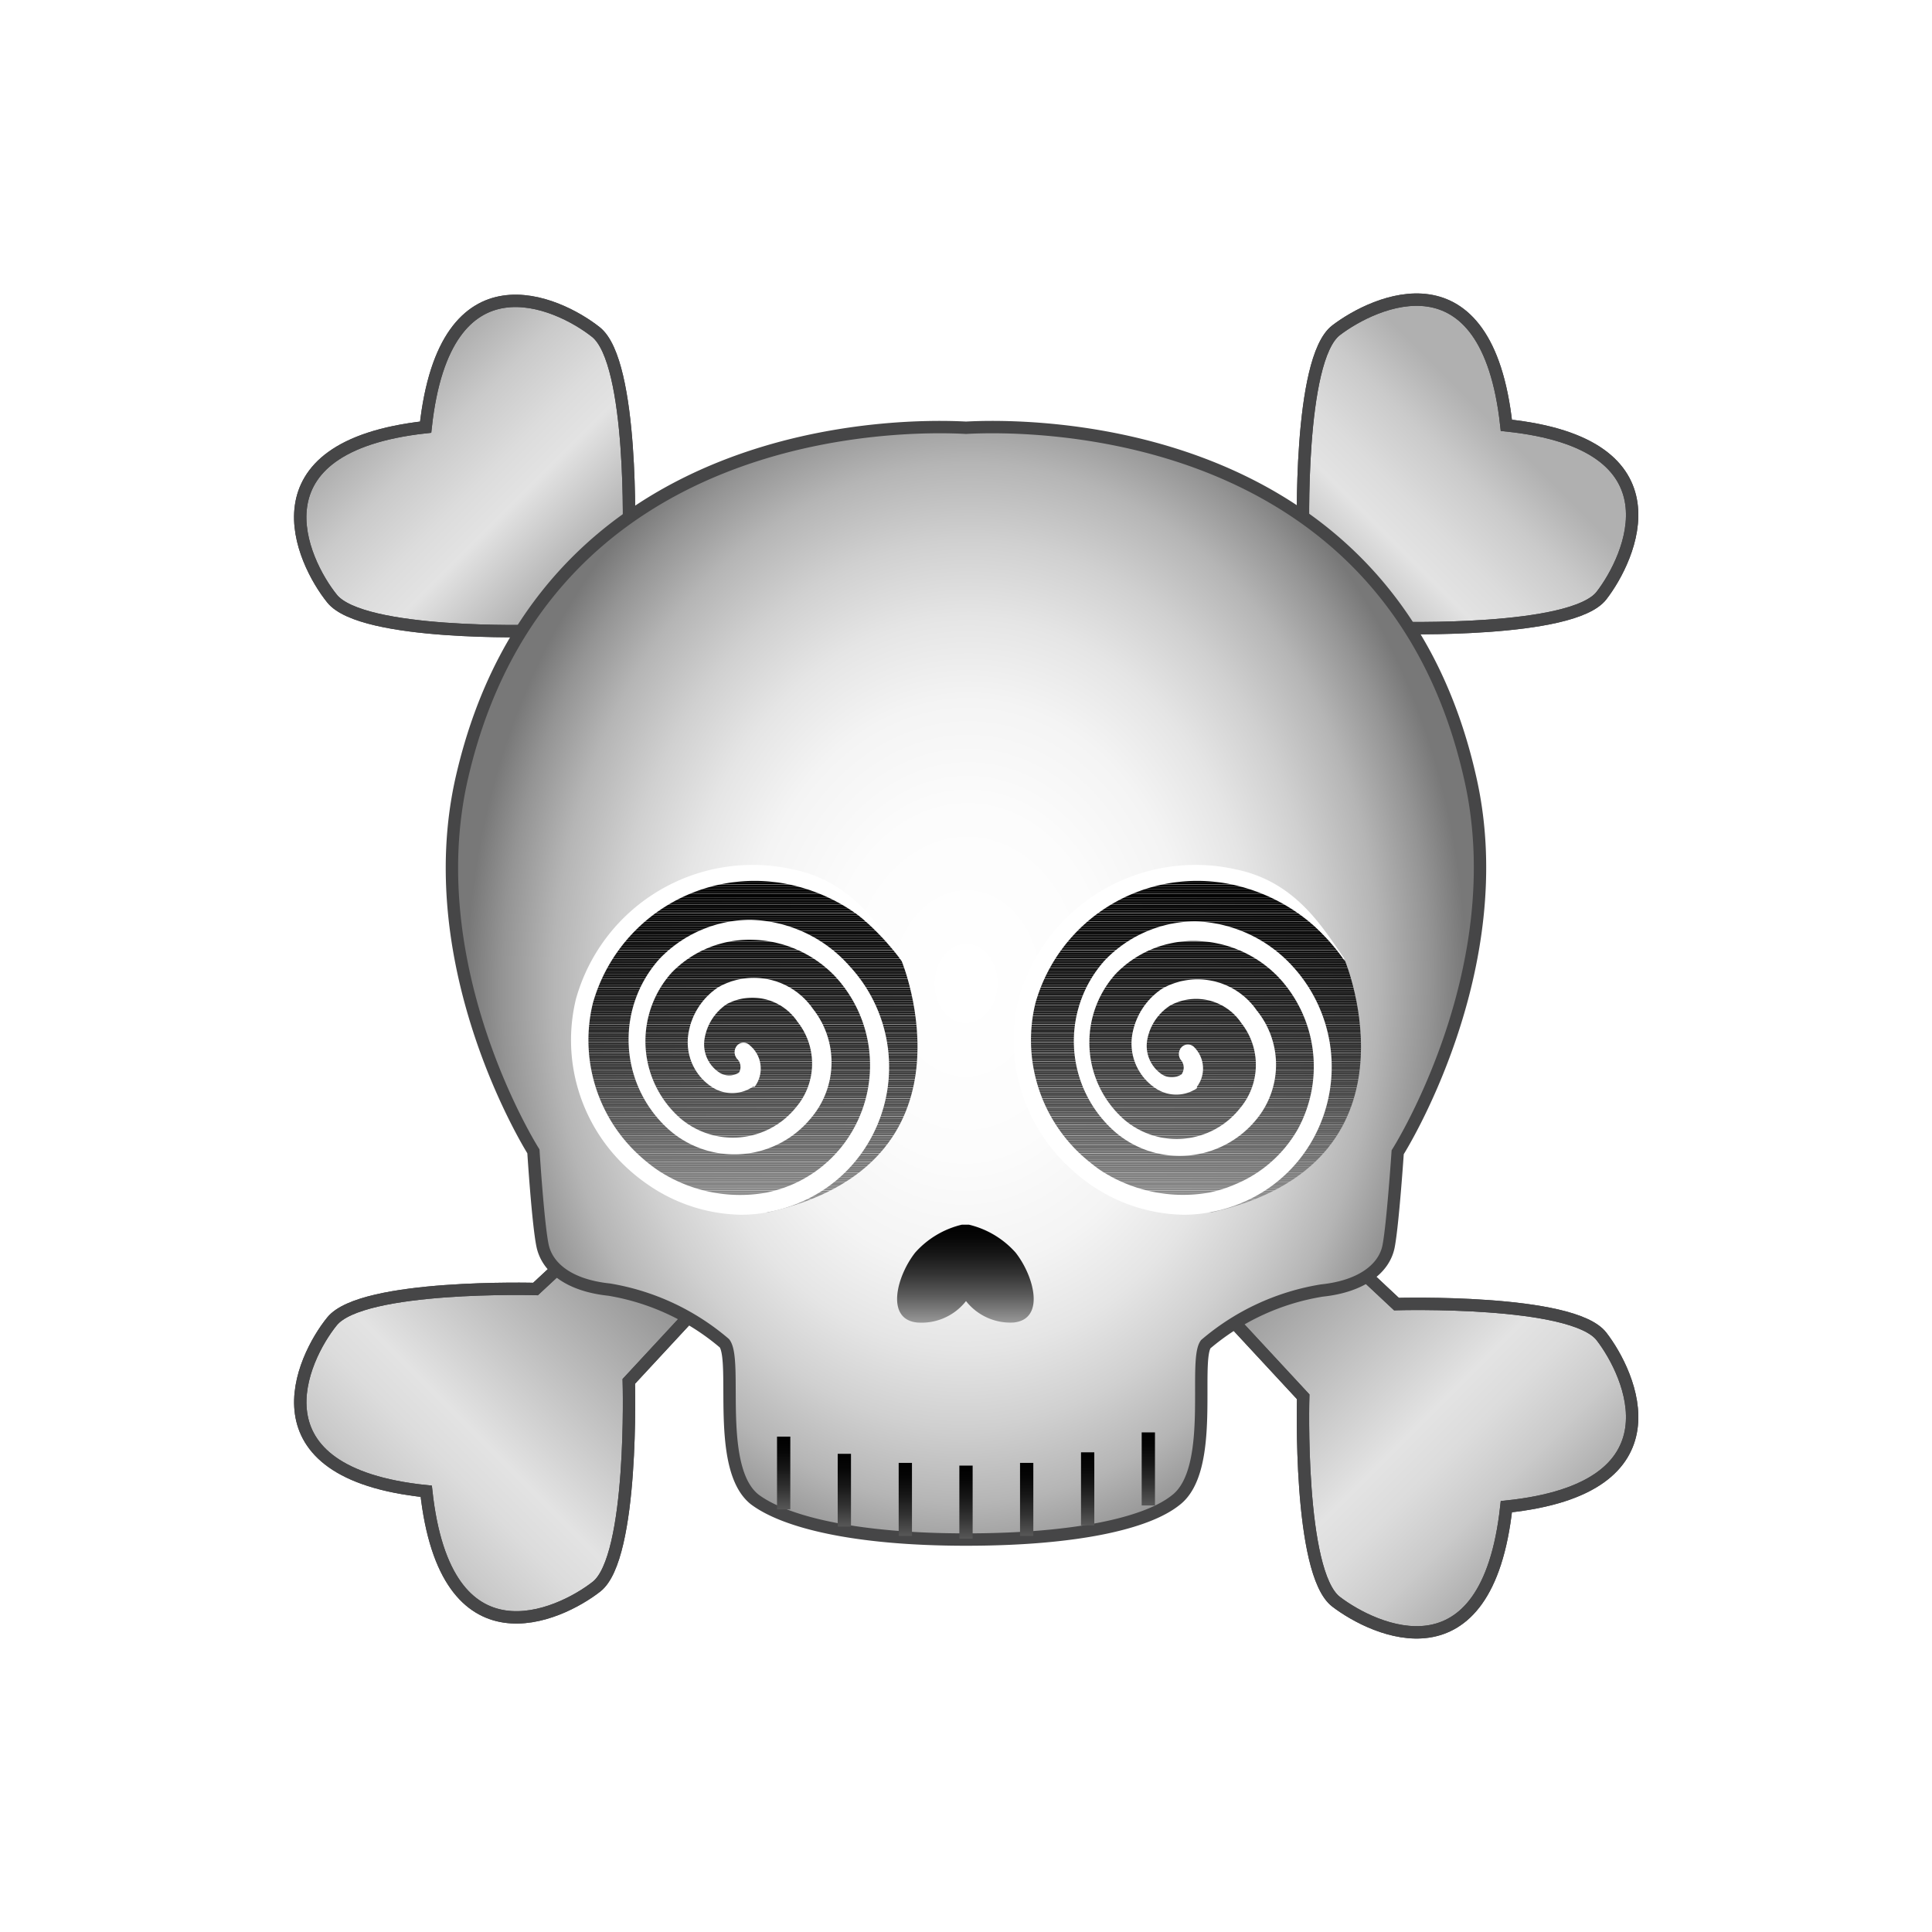 <svg xmlns="http://www.w3.org/2000/svg" xmlns:xlink="http://www.w3.org/1999/xlink" viewBox="0 0 64 64">
  <defs>
    <linearGradient id="a" x1="750.91" y1="342.41" x2="750.91" y2="356.57" gradientTransform="matrix(-0.71, -0.71, -0.71, 0.71, 796.11, 329.35)" gradientUnits="userSpaceOnUse">
      <stop offset="0.01" stop-color="#8a8a8a"/>
      <stop offset="0.61" stop-color="#e3e3e3"/>
      <stop offset="0.71" stop-color="#dcdcdc"/>
      <stop offset="0.85" stop-color="#cacaca"/>
      <stop offset="0.98" stop-color="#b0b0b0"/>
    </linearGradient>
    <linearGradient id="b" x1="95.75" y1="-388.19" x2="95.75" y2="-374.03" gradientTransform="matrix(0.71, 0.71, 0.71, -0.71, 247.77, -319.19)" gradientUnits="userSpaceOnUse">
      <stop offset="0.01" stop-color="#8a8a8a"/>
      <stop offset="0.27" stop-color="#909090"/>
      <stop offset="0.62" stop-color="#e3e3e3"/>
      <stop offset="0.71" stop-color="#dcdcdc"/>
      <stop offset="0.85" stop-color="#cacaca"/>
      <stop offset="0.98" stop-color="#b0b0b0"/>
    </linearGradient>
    <linearGradient id="c" x1="81.7" y1="-326.09" x2="81.7" y2="-311.93" gradientTransform="translate(213.79 329.35) rotate(-45)" xlink:href="#a"/>
    <linearGradient id="d" x1="764.67" y1="280.6" x2="764.67" y2="294.76" gradientTransform="translate(762.13 -319.19) rotate(135)" xlink:href="#b"/>
    <radialGradient id="e" cx="32" cy="32.56" r="16.89" gradientTransform="translate(0.79 -9.05) rotate(1.09) scale(1 1.26)" gradientUnits="userSpaceOnUse">
      <stop offset="0.02" stop-color="#fff"/>
      <stop offset="0.27" stop-color="#fcfcfc"/>
      <stop offset="0.44" stop-color="#f4f4f4"/>
      <stop offset="0.57" stop-color="#e5e5e5"/>
      <stop offset="0.69" stop-color="#d0d0d0"/>
      <stop offset="0.81" stop-color="#b5b5b5"/>
      <stop offset="0.91" stop-color="#949494"/>
      <stop offset="0.98" stop-color="#787878"/>
    </radialGradient>
    <linearGradient id="f" x1="32" y1="43.82" x2="32" y2="40.52" gradientUnits="userSpaceOnUse">
      <stop offset="0" stop-color="#999"/>
      <stop offset="0.06" stop-color="#8b8b8b"/>
      <stop offset="0.28" stop-color="#5a5a5a"/>
      <stop offset="0.49" stop-color="#333"/>
      <stop offset="0.69" stop-color="#171717"/>
      <stop offset="0.86" stop-color="#060606"/>
      <stop offset="0.98"/>
    </linearGradient>
    <linearGradient id="g" x1="32" y1="50.97" x2="32" y2="48.55" gradientUnits="userSpaceOnUse">
      <stop offset="0" stop-color="#575757"/>
      <stop offset="0.28" stop-color="#333"/>
      <stop offset="0.56" stop-color="#171717"/>
      <stop offset="0.8" stop-color="#060606"/>
      <stop offset="0.98"/>
    </linearGradient>
    <linearGradient id="h" x1="34.01" y1="50.88" x2="34.01" y2="48.46" xlink:href="#g"/>
    <linearGradient id="i" x1="29.99" y1="50.88" x2="29.99" y2="48.46" xlink:href="#g"/>
    <linearGradient id="j" x1="27.97" y1="50.57" x2="27.97" y2="48.16" xlink:href="#g"/>
    <linearGradient id="k" x1="25.96" y1="50" x2="25.96" y2="47.59" xlink:href="#g"/>
    <linearGradient id="l" x1="36.03" y1="50.53" x2="36.03" y2="48.11" xlink:href="#g"/>
    <linearGradient id="m" x1="38.04" y1="49.87" x2="38.04" y2="47.45" xlink:href="#g"/>
    <clipPath id="n">
      <path d="M19.47,36.13S18,31.59,23,29.35c3.95-1.79,6.87,2.49,6.87,2.49s2.77,6.7-4.43,8.32A7.22,7.22,0,0,1,19.47,36.13Z" fill="none"/>
    </clipPath>
    <clipPath id="o">
      <path d="M34.13,36.13s-1.45-4.54,3.56-6.78c4-1.79,6.87,2.49,6.87,2.49s2.77,6.7-4.42,8.32A7.22,7.22,0,0,1,34.13,36.13Z" fill="none"/>
    </clipPath>
  </defs>
  <g>
    <path d="M17.74,42.7l3.42-3.18,1.37.82.16-.17.24.41.41.24-.17.15L24,42.34l-3.17,3.42s.17,5.83-1.07,6.8-5,2.72-5.64-3.16C8.22,48.79,10,45,11,43.77S17.74,42.7,17.74,42.7Z" stroke="#464647" stroke-miterlimit="10" stroke-width="0.41" fill="url(#a)"/>
    <path d="M46.26,20.8,42.84,24l-1.37-.81-.16.17-.24-.41-.41-.24.17-.16L40,21.15l3.17-3.42S43,11.9,44.26,10.94s5-2.72,5.64,3.15c5.88.61,4.11,4.4,3.15,5.64S46.26,20.8,46.26,20.8Z" stroke="#464647" stroke-miterlimit="10" stroke-width="0.41" fill="url(#b)"/>
    <path d="M46.26,43.2,42.84,40l-1.37.81-.16-.17-.24.41-.41.24.17.16L40,42.85l3.17,3.42S43,52.1,44.26,53.06s5,2.72,5.64-3.15c5.88-.61,4.11-4.4,3.15-5.64S46.26,43.2,46.26,43.2Z" stroke="#464647" stroke-miterlimit="10" stroke-width="0.41" fill="url(#c)"/>
    <path d="M17.74,20.9l3.42,3.17,1.37-.82.16.17.24-.4.41-.25-.17-.15L24,21.25l-3.17-3.42S21,12,19.74,11s-5-2.73-5.64,3.15C8.22,14.8,10,18.59,11,19.83S17.74,20.9,17.74,20.9Z" stroke="#464647" stroke-miterlimit="10" stroke-width="0.41" fill="url(#d)"/>
  </g>
  <g>
    <path d="M17.74,42.7l3.42-3.18,1.37.82.16-.17.24.41.41.24-.17.15L24,42.34l-3.17,3.42s.17,5.83-1.07,6.8-5,2.72-5.64-3.16C8.22,48.79,10,45,11,43.77S17.74,42.7,17.74,42.7Z" fill="none" stroke="#464647" stroke-miterlimit="10" stroke-width="0.41"/>
    <path d="M46.26,20.8,42.84,24l-1.37-.81-.16.17-.24-.41-.41-.24.17-.16L40,21.15l3.17-3.42S43,11.9,44.26,10.94s5-2.72,5.64,3.15c5.88.61,4.11,4.4,3.15,5.64S46.26,20.8,46.26,20.8Z" fill="none" stroke="#464647" stroke-miterlimit="10" stroke-width="0.41"/>
    <path d="M46.26,43.2,42.84,40l-1.37.81-.16-.17-.24.41-.41.24.17.16L40,42.85l3.17,3.42S43,52.1,44.26,53.06s5,2.72,5.64-3.15c5.88-.61,4.11-4.4,3.15-5.64S46.26,43.2,46.26,43.2Z" fill="none" stroke="#464647" stroke-miterlimit="10" stroke-width="0.41"/>
    <path d="M17.74,20.9l3.42,3.17,1.37-.82.16.17.24-.4.41-.25-.17-.15L24,21.25l-3.17-3.42S21,12,19.74,11s-5-2.73-5.64,3.15C8.22,14.8,10,18.59,11,19.83S17.74,20.9,17.74,20.9Z" fill="none" stroke="#464647" stroke-miterlimit="10" stroke-width="0.41"/>
  </g>
  <path d="M48.69,25.72C46,13.91,34,14.06,32,14.17c-2-.11-13.95-.26-16.69,11.55-1.48,6.36,2.36,12.42,2.36,12.42s.15,2.37.3,3.11.88,1.33,2.21,1.47A7.86,7.86,0,0,1,24,44.5c.44.59-.3,4.14,1,5.17C26,50.42,28.33,51,32,51s6-.55,6.94-1.3c1.33-1,.59-4.58,1-5.17a7.86,7.86,0,0,1,3.85-1.78c1.33-.14,2.07-.74,2.21-1.47s.3-3.11.3-3.11S50.17,32.08,48.69,25.72Z" stroke="#464647" stroke-miterlimit="10" stroke-width="0.41" fill="url(#e)"/>
  <path d="M33.64,41.49a3,3,0,0,0-1.54-.92s0,0,0,0l-.12,0-.12,0s0,0,0,0a3,3,0,0,0-1.54.92c-.61.77-1,2.21.06,2.32A1.87,1.87,0,0,0,32,43.1a1.87,1.87,0,0,0,1.58.71C34.64,43.7,34.25,42.26,33.64,41.49Z" fill="url(#f)"/>
  <g>
    <line x1="32" y1="48.55" x2="32" y2="50.97" fill="none" stroke-miterlimit="10" stroke-width="0.44" stroke="url(#g)"/>
    <line x1="34.01" y1="48.46" x2="34.01" y2="50.88" fill="none" stroke-miterlimit="10" stroke-width="0.44" stroke="url(#h)"/>
    <line x1="29.99" y1="48.46" x2="29.99" y2="50.88" fill="none" stroke-miterlimit="10" stroke-width="0.44" stroke="url(#i)"/>
    <line x1="27.97" y1="48.16" x2="27.97" y2="50.57" fill="none" stroke-miterlimit="10" stroke-width="0.44" stroke="url(#j)"/>
    <line x1="25.96" y1="47.59" x2="25.96" y2="50" fill="none" stroke-miterlimit="10" stroke-width="0.44" stroke="url(#k)"/>
    <line x1="36.03" y1="48.11" x2="36.03" y2="50.53" fill="none" stroke-miterlimit="10" stroke-width="0.44" stroke="url(#l)"/>
    <line x1="38.04" y1="47.45" x2="38.04" y2="49.87" fill="none" stroke-miterlimit="10" stroke-width="0.44" stroke="url(#m)"/>
  </g>
  <g clip-path="url(#n)">
    <rect x="18.01" y="40.09" width="14.66" height="0.07" fill="#999"/>
    <rect x="18.01" y="40.01" width="14.66" height="0.07" fill="#979797"/>
    <rect x="18.01" y="39.94" width="14.66" height="0.07" fill="#969696"/>
    <rect x="18.01" y="39.87" width="14.66" height="0.07" fill="#949494"/>
    <rect x="18.01" y="39.8" width="14.66" height="0.07" fill="#939393"/>
    <rect x="18.01" y="39.73" width="14.66" height="0.07" fill="#919191"/>
    <rect x="18.01" y="39.65" width="14.66" height="0.07" fill="#8f8f8f"/>
    <rect x="18.01" y="39.58" width="14.66" height="0.07" fill="#8e8e8e"/>
    <rect x="18.01" y="39.51" width="14.66" height="0.07" fill="#8c8c8c"/>
    <rect x="18.01" y="39.44" width="14.66" height="0.07" fill="#8b8b8b"/>
    <rect x="18.01" y="39.36" width="14.66" height="0.07" fill="#898989"/>
    <rect x="18.01" y="39.29" width="14.66" height="0.07" fill="#888"/>
    <rect x="18.01" y="39.22" width="14.66" height="0.07" fill="#868686"/>
    <rect x="18.01" y="39.15" width="14.66" height="0.07" fill="#858585"/>
    <rect x="18.01" y="39.07" width="14.66" height="0.07" fill="#838383"/>
    <rect x="18.01" y="39" width="14.66" height="0.07" fill="#828282"/>
    <rect x="18.01" y="38.93" width="14.66" height="0.07" fill="gray"/>
    <rect x="18.01" y="38.86" width="14.66" height="0.07" fill="#7f7f7f"/>
    <rect x="18.01" y="38.78" width="14.66" height="0.07" fill="#7d7d7d"/>
    <rect x="18.01" y="38.71" width="14.66" height="0.07" fill="#7c7c7c"/>
    <rect x="18.01" y="38.64" width="14.66" height="0.07" fill="#7a7a7a"/>
    <rect x="18.01" y="38.57" width="14.66" height="0.07" fill="#797979"/>
    <rect x="18.01" y="38.5" width="14.66" height="0.07" fill="#777"/>
    <rect x="18.01" y="38.42" width="14.66" height="0.07" fill="#767676"/>
    <rect x="18.01" y="38.35" width="14.66" height="0.07" fill="#747474"/>
    <rect x="18.01" y="38.28" width="14.66" height="0.07" fill="#737373"/>
    <rect x="18.01" y="38.21" width="14.66" height="0.07" fill="#717171"/>
    <rect x="18.01" y="38.13" width="14.66" height="0.07" fill="#707070"/>
    <rect x="18.01" y="38.06" width="14.66" height="0.07" fill="#6f6f6f"/>
    <rect x="18.01" y="37.99" width="14.66" height="0.07" fill="#6d6d6d"/>
    <rect x="18.01" y="37.92" width="14.66" height="0.07" fill="#6c6c6c"/>
    <rect x="18.01" y="37.84" width="14.66" height="0.07" fill="#6b6b6b"/>
    <rect x="18.01" y="37.77" width="14.66" height="0.07" fill="#696969"/>
    <rect x="18.01" y="37.7" width="14.66" height="0.07" fill="#686868"/>
    <rect x="18.01" y="37.63" width="14.66" height="0.07" fill="#676767"/>
    <rect x="18.01" y="37.55" width="14.66" height="0.07" fill="#656565"/>
    <rect x="18.01" y="37.48" width="14.66" height="0.07" fill="#646464"/>
    <rect x="18.01" y="37.41" width="14.66" height="0.07" fill="#626262"/>
    <rect x="18.01" y="37.34" width="14.66" height="0.07" fill="#616161"/>
    <rect x="18.01" y="37.27" width="14.66" height="0.07" fill="#606060"/>
    <rect x="18.01" y="37.19" width="14.66" height="0.07" fill="#5e5e5e"/>
    <rect x="18.01" y="37.12" width="14.66" height="0.07" fill="#5d5d5d"/>
    <rect x="18.01" y="37.05" width="14.66" height="0.07" fill="#5b5b5b"/>
    <rect x="18.01" y="36.98" width="14.66" height="0.07" fill="#5a5a5a"/>
    <rect x="18.01" y="36.9" width="14.66" height="0.07" fill="#595959"/>
    <rect x="18.01" y="36.83" width="14.66" height="0.07" fill="#585858"/>
    <rect x="18.01" y="36.76" width="14.66" height="0.07" fill="#565656"/>
    <rect x="18.01" y="36.69" width="14.66" height="0.07" fill="#555"/>
    <rect x="18.01" y="36.61" width="14.66" height="0.07" fill="#545454"/>
    <rect x="18.01" y="36.54" width="14.66" height="0.07" fill="#525252"/>
    <rect x="18.01" y="36.47" width="14.66" height="0.07" fill="#515151"/>
    <rect x="18.01" y="36.4" width="14.66" height="0.07" fill="#505050"/>
    <rect x="18.01" y="36.32" width="14.66" height="0.07" fill="#4f4f4f"/>
    <rect x="18.01" y="36.25" width="14.66" height="0.07" fill="#4e4e4e"/>
    <rect x="18.01" y="36.18" width="14.66" height="0.07" fill="#4d4d4d"/>
    <rect x="18.01" y="36.11" width="14.66" height="0.07" fill="#4b4b4b"/>
    <rect x="18.01" y="36.04" width="14.66" height="0.07" fill="#4a4a4a"/>
    <rect x="18.01" y="35.96" width="14.66" height="0.07" fill="#494949"/>
    <rect x="18.01" y="35.89" width="14.66" height="0.07" fill="#474747"/>
    <rect x="18.01" y="35.82" width="14.66" height="0.07" fill="#464646"/>
    <rect x="18.01" y="35.75" width="14.66" height="0.07" fill="#454545"/>
    <rect x="18.01" y="35.67" width="14.66" height="0.07" fill="#444"/>
    <rect x="18.01" y="35.6" width="14.66" height="0.07" fill="#424242"/>
    <rect x="18.01" y="35.53" width="14.66" height="0.07" fill="#414141"/>
    <rect x="18.01" y="35.46" width="14.66" height="0.07" fill="#404040"/>
    <rect x="18.01" y="35.38" width="14.66" height="0.07" fill="#3f3f3f"/>
    <rect x="18.01" y="35.31" width="14.66" height="0.07" fill="#3e3e3e"/>
    <rect x="18.01" y="35.24" width="14.66" height="0.07" fill="#3d3d3d"/>
    <rect x="18.01" y="35.17" width="14.66" height="0.07" fill="#3b3b3b"/>
    <rect x="18.01" y="35.09" width="14.66" height="0.07" fill="#3a3a3a"/>
    <rect x="18.01" y="35.02" width="14.66" height="0.07" fill="#393939"/>
    <rect x="18.01" y="34.95" width="14.66" height="0.07" fill="#383838"/>
    <rect x="18.01" y="34.88" width="14.66" height="0.07" fill="#373737"/>
    <rect x="18.01" y="34.8" width="14.66" height="0.07" fill="#363636"/>
    <rect x="18.01" y="34.73" width="14.66" height="0.07" fill="#353535"/>
    <rect x="18.01" y="34.66" width="14.66" height="0.07" fill="#343434"/>
    <rect x="18.01" y="34.59" width="14.66" height="0.07" fill="#333"/>
    <rect x="18.01" y="34.52" width="14.66" height="0.07" fill="#323232"/>
    <rect x="18.01" y="34.44" width="14.66" height="0.07" fill="#313131"/>
    <rect x="18.01" y="34.37" width="14.66" height="0.07" fill="#303030"/>
    <rect x="18.01" y="34.3" width="14.66" height="0.07" fill="#2f2f2f"/>
    <rect x="18.01" y="34.23" width="14.66" height="0.07" fill="#2d2d2d"/>
    <rect x="18.01" y="34.15" width="14.66" height="0.07" fill="#2c2c2c"/>
    <rect x="18.01" y="34.08" width="14.66" height="0.07" fill="#2b2b2b"/>
    <rect x="18.01" y="34.01" width="14.66" height="0.07" fill="#2a2a2a"/>
    <rect x="18.01" y="33.94" width="14.66" height="0.07" fill="#292929"/>
    <rect x="18.01" y="33.86" width="14.66" height="0.07" fill="#282828"/>
    <rect x="18.01" y="33.79" width="14.66" height="0.07" fill="#272727"/>
    <rect x="18.01" y="33.72" width="14.66" height="0.07" fill="#262626"/>
    <rect x="18.01" y="33.65" width="14.66" height="0.07" fill="#252525"/>
    <rect x="18.01" y="33.57" width="14.66" height="0.07" fill="#242424"/>
    <rect x="18.01" y="33.5" width="14.66" height="0.07" fill="#232323"/>
    <rect x="18.01" y="33.43" width="14.66" height="0.07" fill="#222"/>
    <rect x="18.01" y="33.36" width="14.66" height="0.07" fill="#222"/>
    <rect x="18.01" y="33.29" width="14.66" height="0.07" fill="#212121"/>
    <rect x="18.01" y="33.21" width="14.66" height="0.07" fill="#202020"/>
    <rect x="18.01" y="33.14" width="14.66" height="0.07" fill="#1f1f1f"/>
    <rect x="18.01" y="33.07" width="14.66" height="0.07" fill="#1e1e1e"/>
    <rect x="18.01" y="33" width="14.66" height="0.07" fill="#1d1d1d"/>
    <rect x="18.01" y="32.92" width="14.66" height="0.07" fill="#1d1d1d"/>
    <rect x="18.01" y="32.85" width="14.66" height="0.07" fill="#1c1c1c"/>
    <rect x="18.01" y="32.78" width="14.66" height="0.07" fill="#1b1b1b"/>
    <rect x="18.01" y="32.71" width="14.66" height="0.07" fill="#1a1a1a"/>
    <rect x="18.01" y="32.63" width="14.66" height="0.07" fill="#1a1a1a"/>
    <rect x="18.01" y="32.56" width="14.66" height="0.07" fill="#191919"/>
    <rect x="18.01" y="32.49" width="14.66" height="0.07" fill="#181818"/>
    <rect x="18.01" y="32.42" width="14.66" height="0.07" fill="#181818"/>
    <rect x="18.01" y="32.34" width="14.66" height="0.07" fill="#171717"/>
    <rect x="18.01" y="32.27" width="14.66" height="0.07" fill="#171717"/>
    <rect x="18.01" y="32.2" width="14.66" height="0.07" fill="#161616"/>
    <rect x="18.01" y="32.13" width="14.66" height="0.07" fill="#161616"/>
    <rect x="18.01" y="32.06" width="14.66" height="0.07" fill="#151515"/>
    <rect x="18.01" y="31.98" width="14.66" height="0.07" fill="#151515"/>
    <rect x="18.01" y="31.91" width="14.66" height="0.07" fill="#141414"/>
    <rect x="18.01" y="31.84" width="14.66" height="0.07" fill="#141414"/>
    <rect x="18.01" y="31.77" width="14.66" height="0.07" fill="#131313"/>
    <rect x="18.01" y="31.69" width="14.66" height="0.07" fill="#131313"/>
    <rect x="18.01" y="31.62" width="14.66" height="0.07" fill="#121212"/>
    <rect x="18.01" y="31.55" width="14.66" height="0.07" fill="#121212"/>
    <rect x="18.01" y="31.48" width="14.66" height="0.07" fill="#111"/>
    <rect x="18.01" y="31.4" width="14.66" height="0.07" fill="#111"/>
    <rect x="18.01" y="31.33" width="14.66" height="0.07" fill="#101010"/>
    <rect x="18.01" y="31.26" width="14.66" height="0.07" fill="#101010"/>
    <rect x="18.01" y="31.19" width="14.66" height="0.07" fill="#0f0f0f"/>
    <rect x="18.01" y="31.11" width="14.66" height="0.07" fill="#0f0f0f"/>
    <rect x="18.01" y="31.04" width="14.66" height="0.07" fill="#0e0e0e"/>
    <rect x="18.01" y="30.97" width="14.66" height="0.07" fill="#0e0e0e"/>
    <rect x="18.01" y="30.9" width="14.66" height="0.07" fill="#0e0e0e"/>
    <rect x="18.01" y="30.83" width="14.66" height="0.07" fill="#0d0d0d"/>
    <rect x="18.01" y="30.75" width="14.66" height="0.07" fill="#0d0d0d"/>
    <rect x="18.01" y="30.68" width="14.66" height="0.07" fill="#0c0c0c"/>
    <rect x="18.01" y="30.61" width="14.66" height="0.07" fill="#0c0c0c"/>
    <rect x="18.01" y="30.54" width="14.66" height="0.07" fill="#0b0b0b"/>
    <rect x="18.01" y="30.46" width="14.66" height="0.07" fill="#0b0b0b"/>
    <rect x="18.01" y="30.39" width="14.66" height="0.07" fill="#0a0a0a"/>
    <rect x="18.01" y="30.32" width="14.66" height="0.07" fill="#0a0a0a"/>
    <rect x="18.01" y="30.25" width="14.66" height="0.07" fill="#090909"/>
    <rect x="18.01" y="30.17" width="14.66" height="0.07" fill="#090909"/>
    <rect x="18.01" y="30.1" width="14.66" height="0.07" fill="#080808"/>
    <rect x="18.01" y="30.03" width="14.66" height="0.07" fill="#080808"/>
    <rect x="18.01" y="29.96" width="14.66" height="0.07" fill="#070707"/>
    <rect x="18.01" y="29.88" width="14.66" height="0.07" fill="#070707"/>
    <rect x="18.01" y="29.81" width="14.66" height="0.07" fill="#060606"/>
    <rect x="18.01" y="29.74" width="14.66" height="0.07" fill="#060606"/>
    <rect x="18.01" y="29.67" width="14.66" height="0.07" fill="#050505"/>
    <rect x="18.01" y="29.6" width="14.66" height="0.07" fill="#040404"/>
    <rect x="18.01" y="29.52" width="14.66" height="0.07" fill="#040404"/>
    <rect x="18.01" y="29.45" width="14.66" height="0.07" fill="#030303"/>
    <rect x="18.01" y="29.38" width="14.66" height="0.07" fill="#030303"/>
    <rect x="18.01" y="29.31" width="14.66" height="0.07" fill="#020202"/>
    <rect x="18.01" y="29.23" width="14.66" height="0.07" fill="#010101"/>
    <rect x="18.01" y="29.16" width="14.66" height="0.07" fill="#010101"/>
    <rect x="18.01" y="29.09" width="14.66" height="0.07"/>
    <rect x="18.01" y="27.56" width="14.66" height="1.53"/>
  </g>
  <path d="M24.54,40.24a5.58,5.58,0,0,1-3.08-1,6.08,6.08,0,0,1-.72-.58,5.76,5.76,0,0,1-1.66-5.57,6.08,6.08,0,0,1,7.19-4.29c2,.41,2.89,1.94,3.6,2.95l0,.06a6,6,0,0,0-3.77-2.52,5.57,5.57,0,0,0-6.46,3.94,5.17,5.17,0,0,0,1.49,5,5.57,5.57,0,0,0,.64.52,4.94,4.94,0,0,0,3.6.76,4.39,4.39,0,0,0,.87-.27,4.25,4.25,0,0,0,2.06-1.89,4.33,4.33,0,0,0-.63-5,3.91,3.91,0,0,0-2.82-1.22h0a3.59,3.59,0,0,0-2.6,1.09,3.4,3.4,0,0,0,.27,4.81,2.68,2.68,0,0,0,3.85-.35,2.23,2.23,0,0,0,.05-2.83,1.8,1.8,0,0,0-2.34-.59,1.71,1.71,0,0,0-.74,1.15,1.12,1.12,0,0,0,.49,1.12.6.6,0,0,0,.65,0,.37.37,0,0,0-.06-.45.34.34,0,0,1,0-.45.29.29,0,0,1,.42,0A1,1,0,0,1,25,36L25,36l-.06,0a1.22,1.22,0,0,1-1.37,0,1.77,1.77,0,0,1-.77-1.73,2.26,2.26,0,0,1,1-1.57,2.38,2.38,0,0,1,3.13.72,2.85,2.85,0,0,1-.05,3.6,3.28,3.28,0,0,1-4.7.42,4,4,0,0,1-.33-5.68,4.19,4.19,0,0,1,3-1.29h0A4.52,4.52,0,0,1,28.14,32a4.92,4.92,0,0,1,.73,5.67,4.81,4.81,0,0,1-2.36,2.16,4.94,4.94,0,0,1-1,.31A4.59,4.59,0,0,1,24.54,40.24Z" fill="#fff"/>
  <g clip-path="url(#o)">
    <rect x="32.68" y="40.09" width="14.66" height="0.07" fill="#999"/>
    <rect x="32.68" y="40.01" width="14.66" height="0.07" fill="#979797"/>
    <rect x="32.68" y="39.94" width="14.66" height="0.07" fill="#969696"/>
    <rect x="32.68" y="39.87" width="14.66" height="0.07" fill="#949494"/>
    <rect x="32.68" y="39.8" width="14.66" height="0.07" fill="#939393"/>
    <rect x="32.68" y="39.73" width="14.66" height="0.07" fill="#919191"/>
    <rect x="32.68" y="39.65" width="14.66" height="0.07" fill="#8f8f8f"/>
    <rect x="32.68" y="39.58" width="14.66" height="0.07" fill="#8e8e8e"/>
    <rect x="32.68" y="39.51" width="14.66" height="0.07" fill="#8c8c8c"/>
    <rect x="32.68" y="39.44" width="14.66" height="0.07" fill="#8b8b8b"/>
    <rect x="32.68" y="39.36" width="14.66" height="0.07" fill="#898989"/>
    <rect x="32.68" y="39.29" width="14.66" height="0.07" fill="#888"/>
    <rect x="32.68" y="39.22" width="14.66" height="0.07" fill="#868686"/>
    <rect x="32.68" y="39.15" width="14.66" height="0.07" fill="#858585"/>
    <rect x="32.68" y="39.07" width="14.66" height="0.07" fill="#838383"/>
    <rect x="32.68" y="39" width="14.66" height="0.07" fill="#828282"/>
    <rect x="32.68" y="38.93" width="14.66" height="0.07" fill="gray"/>
    <rect x="32.68" y="38.86" width="14.66" height="0.07" fill="#7f7f7f"/>
    <rect x="32.68" y="38.78" width="14.66" height="0.07" fill="#7d7d7d"/>
    <rect x="32.68" y="38.71" width="14.66" height="0.07" fill="#7c7c7c"/>
    <rect x="32.68" y="38.64" width="14.66" height="0.07" fill="#7a7a7a"/>
    <rect x="32.68" y="38.57" width="14.66" height="0.07" fill="#797979"/>
    <rect x="32.68" y="38.5" width="14.66" height="0.07" fill="#777"/>
    <rect x="32.68" y="38.42" width="14.66" height="0.07" fill="#767676"/>
    <rect x="32.68" y="38.35" width="14.66" height="0.07" fill="#747474"/>
    <rect x="32.68" y="38.28" width="14.66" height="0.07" fill="#737373"/>
    <rect x="32.68" y="38.21" width="14.66" height="0.07" fill="#717171"/>
    <rect x="32.68" y="38.13" width="14.66" height="0.07" fill="#707070"/>
    <rect x="32.68" y="38.06" width="14.66" height="0.07" fill="#6f6f6f"/>
    <rect x="32.68" y="37.99" width="14.66" height="0.07" fill="#6d6d6d"/>
    <rect x="32.68" y="37.92" width="14.66" height="0.07" fill="#6c6c6c"/>
    <rect x="32.68" y="37.84" width="14.66" height="0.07" fill="#6b6b6b"/>
    <rect x="32.68" y="37.77" width="14.66" height="0.07" fill="#696969"/>
    <rect x="32.68" y="37.7" width="14.66" height="0.07" fill="#686868"/>
    <rect x="32.68" y="37.63" width="14.66" height="0.07" fill="#676767"/>
    <rect x="32.68" y="37.55" width="14.66" height="0.07" fill="#656565"/>
    <rect x="32.68" y="37.48" width="14.66" height="0.07" fill="#646464"/>
    <rect x="32.68" y="37.41" width="14.66" height="0.07" fill="#626262"/>
    <rect x="32.68" y="37.34" width="14.66" height="0.07" fill="#616161"/>
    <rect x="32.68" y="37.27" width="14.66" height="0.07" fill="#606060"/>
    <rect x="32.68" y="37.19" width="14.66" height="0.07" fill="#5e5e5e"/>
    <rect x="32.68" y="37.12" width="14.66" height="0.07" fill="#5d5d5d"/>
    <rect x="32.68" y="37.05" width="14.66" height="0.07" fill="#5b5b5b"/>
    <rect x="32.68" y="36.98" width="14.66" height="0.07" fill="#5a5a5a"/>
    <rect x="32.68" y="36.9" width="14.66" height="0.07" fill="#595959"/>
    <rect x="32.68" y="36.83" width="14.66" height="0.07" fill="#585858"/>
    <rect x="32.68" y="36.76" width="14.66" height="0.07" fill="#565656"/>
    <rect x="32.68" y="36.69" width="14.66" height="0.07" fill="#555"/>
    <rect x="32.68" y="36.61" width="14.66" height="0.07" fill="#545454"/>
    <rect x="32.68" y="36.54" width="14.66" height="0.07" fill="#525252"/>
    <rect x="32.68" y="36.47" width="14.66" height="0.07" fill="#515151"/>
    <rect x="32.68" y="36.4" width="14.66" height="0.07" fill="#505050"/>
    <rect x="32.68" y="36.32" width="14.66" height="0.07" fill="#4f4f4f"/>
    <rect x="32.68" y="36.25" width="14.66" height="0.07" fill="#4e4e4e"/>
    <rect x="32.68" y="36.18" width="14.66" height="0.07" fill="#4d4d4d"/>
    <rect x="32.68" y="36.11" width="14.66" height="0.07" fill="#4b4b4b"/>
    <rect x="32.68" y="36.04" width="14.66" height="0.07" fill="#4a4a4a"/>
    <rect x="32.68" y="35.96" width="14.66" height="0.07" fill="#494949"/>
    <rect x="32.68" y="35.89" width="14.66" height="0.07" fill="#474747"/>
    <rect x="32.68" y="35.82" width="14.66" height="0.07" fill="#464646"/>
    <rect x="32.68" y="35.75" width="14.66" height="0.07" fill="#454545"/>
    <rect x="32.68" y="35.67" width="14.66" height="0.07" fill="#444"/>
    <rect x="32.68" y="35.6" width="14.66" height="0.07" fill="#424242"/>
    <rect x="32.68" y="35.53" width="14.66" height="0.07" fill="#414141"/>
    <rect x="32.68" y="35.46" width="14.66" height="0.07" fill="#404040"/>
    <rect x="32.68" y="35.38" width="14.66" height="0.07" fill="#3f3f3f"/>
    <rect x="32.68" y="35.31" width="14.66" height="0.07" fill="#3e3e3e"/>
    <rect x="32.68" y="35.24" width="14.66" height="0.07" fill="#3d3d3d"/>
    <rect x="32.68" y="35.17" width="14.66" height="0.07" fill="#3b3b3b"/>
    <rect x="32.68" y="35.09" width="14.66" height="0.07" fill="#3a3a3a"/>
    <rect x="32.68" y="35.02" width="14.66" height="0.07" fill="#393939"/>
    <rect x="32.68" y="34.95" width="14.66" height="0.07" fill="#383838"/>
    <rect x="32.68" y="34.88" width="14.66" height="0.07" fill="#373737"/>
    <rect x="32.68" y="34.8" width="14.66" height="0.07" fill="#363636"/>
    <rect x="32.68" y="34.73" width="14.66" height="0.07" fill="#353535"/>
    <rect x="32.68" y="34.66" width="14.66" height="0.07" fill="#343434"/>
    <rect x="32.68" y="34.59" width="14.66" height="0.07" fill="#333"/>
    <rect x="32.68" y="34.52" width="14.66" height="0.07" fill="#323232"/>
    <rect x="32.68" y="34.44" width="14.66" height="0.07" fill="#313131"/>
    <rect x="32.68" y="34.37" width="14.66" height="0.07" fill="#303030"/>
    <rect x="32.68" y="34.3" width="14.66" height="0.07" fill="#2f2f2f"/>
    <rect x="32.68" y="34.23" width="14.66" height="0.07" fill="#2d2d2d"/>
    <rect x="32.68" y="34.15" width="14.66" height="0.07" fill="#2c2c2c"/>
    <rect x="32.68" y="34.08" width="14.66" height="0.07" fill="#2b2b2b"/>
    <rect x="32.68" y="34.01" width="14.66" height="0.07" fill="#2a2a2a"/>
    <rect x="32.68" y="33.94" width="14.66" height="0.07" fill="#292929"/>
    <rect x="32.68" y="33.86" width="14.66" height="0.07" fill="#282828"/>
    <rect x="32.68" y="33.79" width="14.66" height="0.07" fill="#272727"/>
    <rect x="32.68" y="33.72" width="14.66" height="0.07" fill="#262626"/>
    <rect x="32.68" y="33.65" width="14.66" height="0.07" fill="#252525"/>
    <rect x="32.68" y="33.57" width="14.66" height="0.07" fill="#242424"/>
    <rect x="32.68" y="33.5" width="14.66" height="0.07" fill="#232323"/>
    <rect x="32.68" y="33.43" width="14.66" height="0.07" fill="#222"/>
    <rect x="32.68" y="33.36" width="14.66" height="0.07" fill="#222"/>
    <rect x="32.68" y="33.29" width="14.66" height="0.07" fill="#212121"/>
    <rect x="32.68" y="33.21" width="14.66" height="0.07" fill="#202020"/>
    <rect x="32.68" y="33.14" width="14.66" height="0.07" fill="#1f1f1f"/>
    <rect x="32.68" y="33.07" width="14.66" height="0.07" fill="#1e1e1e"/>
    <rect x="32.68" y="33" width="14.66" height="0.07" fill="#1d1d1d"/>
    <rect x="32.68" y="32.92" width="14.66" height="0.07" fill="#1d1d1d"/>
    <rect x="32.68" y="32.85" width="14.66" height="0.07" fill="#1c1c1c"/>
    <rect x="32.68" y="32.78" width="14.66" height="0.07" fill="#1b1b1b"/>
    <rect x="32.68" y="32.71" width="14.66" height="0.07" fill="#1a1a1a"/>
    <rect x="32.68" y="32.63" width="14.66" height="0.07" fill="#1a1a1a"/>
    <rect x="32.68" y="32.56" width="14.66" height="0.07" fill="#191919"/>
    <rect x="32.68" y="32.49" width="14.66" height="0.07" fill="#181818"/>
    <rect x="32.68" y="32.42" width="14.66" height="0.07" fill="#181818"/>
    <rect x="32.68" y="32.34" width="14.66" height="0.07" fill="#171717"/>
    <rect x="32.68" y="32.27" width="14.66" height="0.07" fill="#171717"/>
    <rect x="32.68" y="32.2" width="14.66" height="0.07" fill="#161616"/>
    <rect x="32.68" y="32.13" width="14.66" height="0.07" fill="#161616"/>
    <rect x="32.68" y="32.06" width="14.66" height="0.07" fill="#151515"/>
    <rect x="32.68" y="31.98" width="14.66" height="0.07" fill="#151515"/>
    <rect x="32.68" y="31.91" width="14.66" height="0.07" fill="#141414"/>
    <rect x="32.68" y="31.84" width="14.66" height="0.07" fill="#141414"/>
    <rect x="32.68" y="31.77" width="14.66" height="0.07" fill="#131313"/>
    <rect x="32.68" y="31.69" width="14.66" height="0.07" fill="#131313"/>
    <rect x="32.68" y="31.62" width="14.66" height="0.07" fill="#121212"/>
    <rect x="32.68" y="31.55" width="14.66" height="0.07" fill="#121212"/>
    <rect x="32.68" y="31.48" width="14.66" height="0.07" fill="#111"/>
    <rect x="32.68" y="31.4" width="14.66" height="0.07" fill="#111"/>
    <rect x="32.68" y="31.33" width="14.66" height="0.07" fill="#101010"/>
    <rect x="32.68" y="31.26" width="14.66" height="0.07" fill="#101010"/>
    <rect x="32.68" y="31.19" width="14.66" height="0.07" fill="#0f0f0f"/>
    <rect x="32.68" y="31.11" width="14.66" height="0.07" fill="#0f0f0f"/>
    <rect x="32.68" y="31.04" width="14.66" height="0.07" fill="#0e0e0e"/>
    <rect x="32.68" y="30.97" width="14.66" height="0.07" fill="#0e0e0e"/>
    <rect x="32.68" y="30.9" width="14.66" height="0.07" fill="#0e0e0e"/>
    <rect x="32.68" y="30.83" width="14.66" height="0.07" fill="#0d0d0d"/>
    <rect x="32.68" y="30.75" width="14.66" height="0.07" fill="#0d0d0d"/>
    <rect x="32.68" y="30.68" width="14.66" height="0.07" fill="#0c0c0c"/>
    <rect x="32.68" y="30.61" width="14.66" height="0.07" fill="#0c0c0c"/>
    <rect x="32.68" y="30.54" width="14.66" height="0.07" fill="#0b0b0b"/>
    <rect x="32.68" y="30.46" width="14.66" height="0.07" fill="#0b0b0b"/>
    <rect x="32.68" y="30.39" width="14.66" height="0.07" fill="#0a0a0a"/>
    <rect x="32.68" y="30.32" width="14.66" height="0.07" fill="#0a0a0a"/>
    <rect x="32.68" y="30.25" width="14.66" height="0.07" fill="#090909"/>
    <rect x="32.68" y="30.17" width="14.66" height="0.07" fill="#090909"/>
    <rect x="32.68" y="30.1" width="14.66" height="0.07" fill="#080808"/>
    <rect x="32.68" y="30.03" width="14.66" height="0.07" fill="#080808"/>
    <rect x="32.68" y="29.96" width="14.66" height="0.07" fill="#070707"/>
    <rect x="32.68" y="29.88" width="14.66" height="0.07" fill="#070707"/>
    <rect x="32.68" y="29.81" width="14.66" height="0.07" fill="#060606"/>
    <rect x="32.68" y="29.74" width="14.66" height="0.07" fill="#060606"/>
    <rect x="32.68" y="29.67" width="14.66" height="0.07" fill="#050505"/>
    <rect x="32.68" y="29.6" width="14.66" height="0.07" fill="#040404"/>
    <rect x="32.68" y="29.52" width="14.66" height="0.07" fill="#040404"/>
    <rect x="32.68" y="29.45" width="14.66" height="0.07" fill="#030303"/>
    <rect x="32.68" y="29.38" width="14.66" height="0.07" fill="#030303"/>
    <rect x="32.68" y="29.31" width="14.66" height="0.07" fill="#020202"/>
    <rect x="32.68" y="29.23" width="14.66" height="0.07" fill="#010101"/>
    <rect x="32.68" y="29.16" width="14.66" height="0.07" fill="#010101"/>
    <rect x="32.68" y="29.09" width="14.66" height="0.07"/>
    <rect x="32.68" y="27.56" width="14.66" height="1.53"/>
  </g>
  <path d="M39.2,40.24a5.58,5.58,0,0,1-3.08-1,6,6,0,0,1-.71-.58,5.76,5.76,0,0,1-1.67-5.57,6.09,6.09,0,0,1,7.2-4.29c2,.41,2.88,1.94,3.59,2.95l0,.06a6,6,0,0,0-3.77-2.52,5.57,5.57,0,0,0-6.46,3.94,5.17,5.17,0,0,0,1.49,5,6.59,6.59,0,0,0,.64.52,5,5,0,0,0,3.6.76,4.19,4.19,0,0,0,.87-.27A4.25,4.25,0,0,0,43,37.39a4.33,4.33,0,0,0-.63-5,3.91,3.91,0,0,0-2.82-1.22h0a3.57,3.57,0,0,0-2.59,1.09,3.4,3.4,0,0,0,.26,4.81,2.67,2.67,0,0,0,3.85-.35,2.23,2.23,0,0,0,.05-2.83,1.8,1.8,0,0,0-2.34-.59A1.71,1.71,0,0,0,38,34.47a1.14,1.14,0,0,0,.49,1.12.6.6,0,0,0,.65,0,.39.39,0,0,0,0-.45.33.33,0,0,1,0-.45.29.29,0,0,1,.42,0A1,1,0,0,1,39.65,36l0,.05,0,0a1.22,1.22,0,0,1-1.37,0,1.78,1.78,0,0,1-.78-1.73,2.29,2.29,0,0,1,1-1.57,2.38,2.38,0,0,1,3.13.72,2.85,2.85,0,0,1,0,3.6,3.28,3.28,0,0,1-4.7.42,4,4,0,0,1-.33-5.68,4.19,4.19,0,0,1,3-1.29h0A4.55,4.55,0,0,1,42.81,32a4.93,4.93,0,0,1,.72,5.67,4.81,4.81,0,0,1-2.36,2.16,4.75,4.75,0,0,1-1,.31A4.59,4.59,0,0,1,39.2,40.24Z" fill="#fff"/>
</svg>
